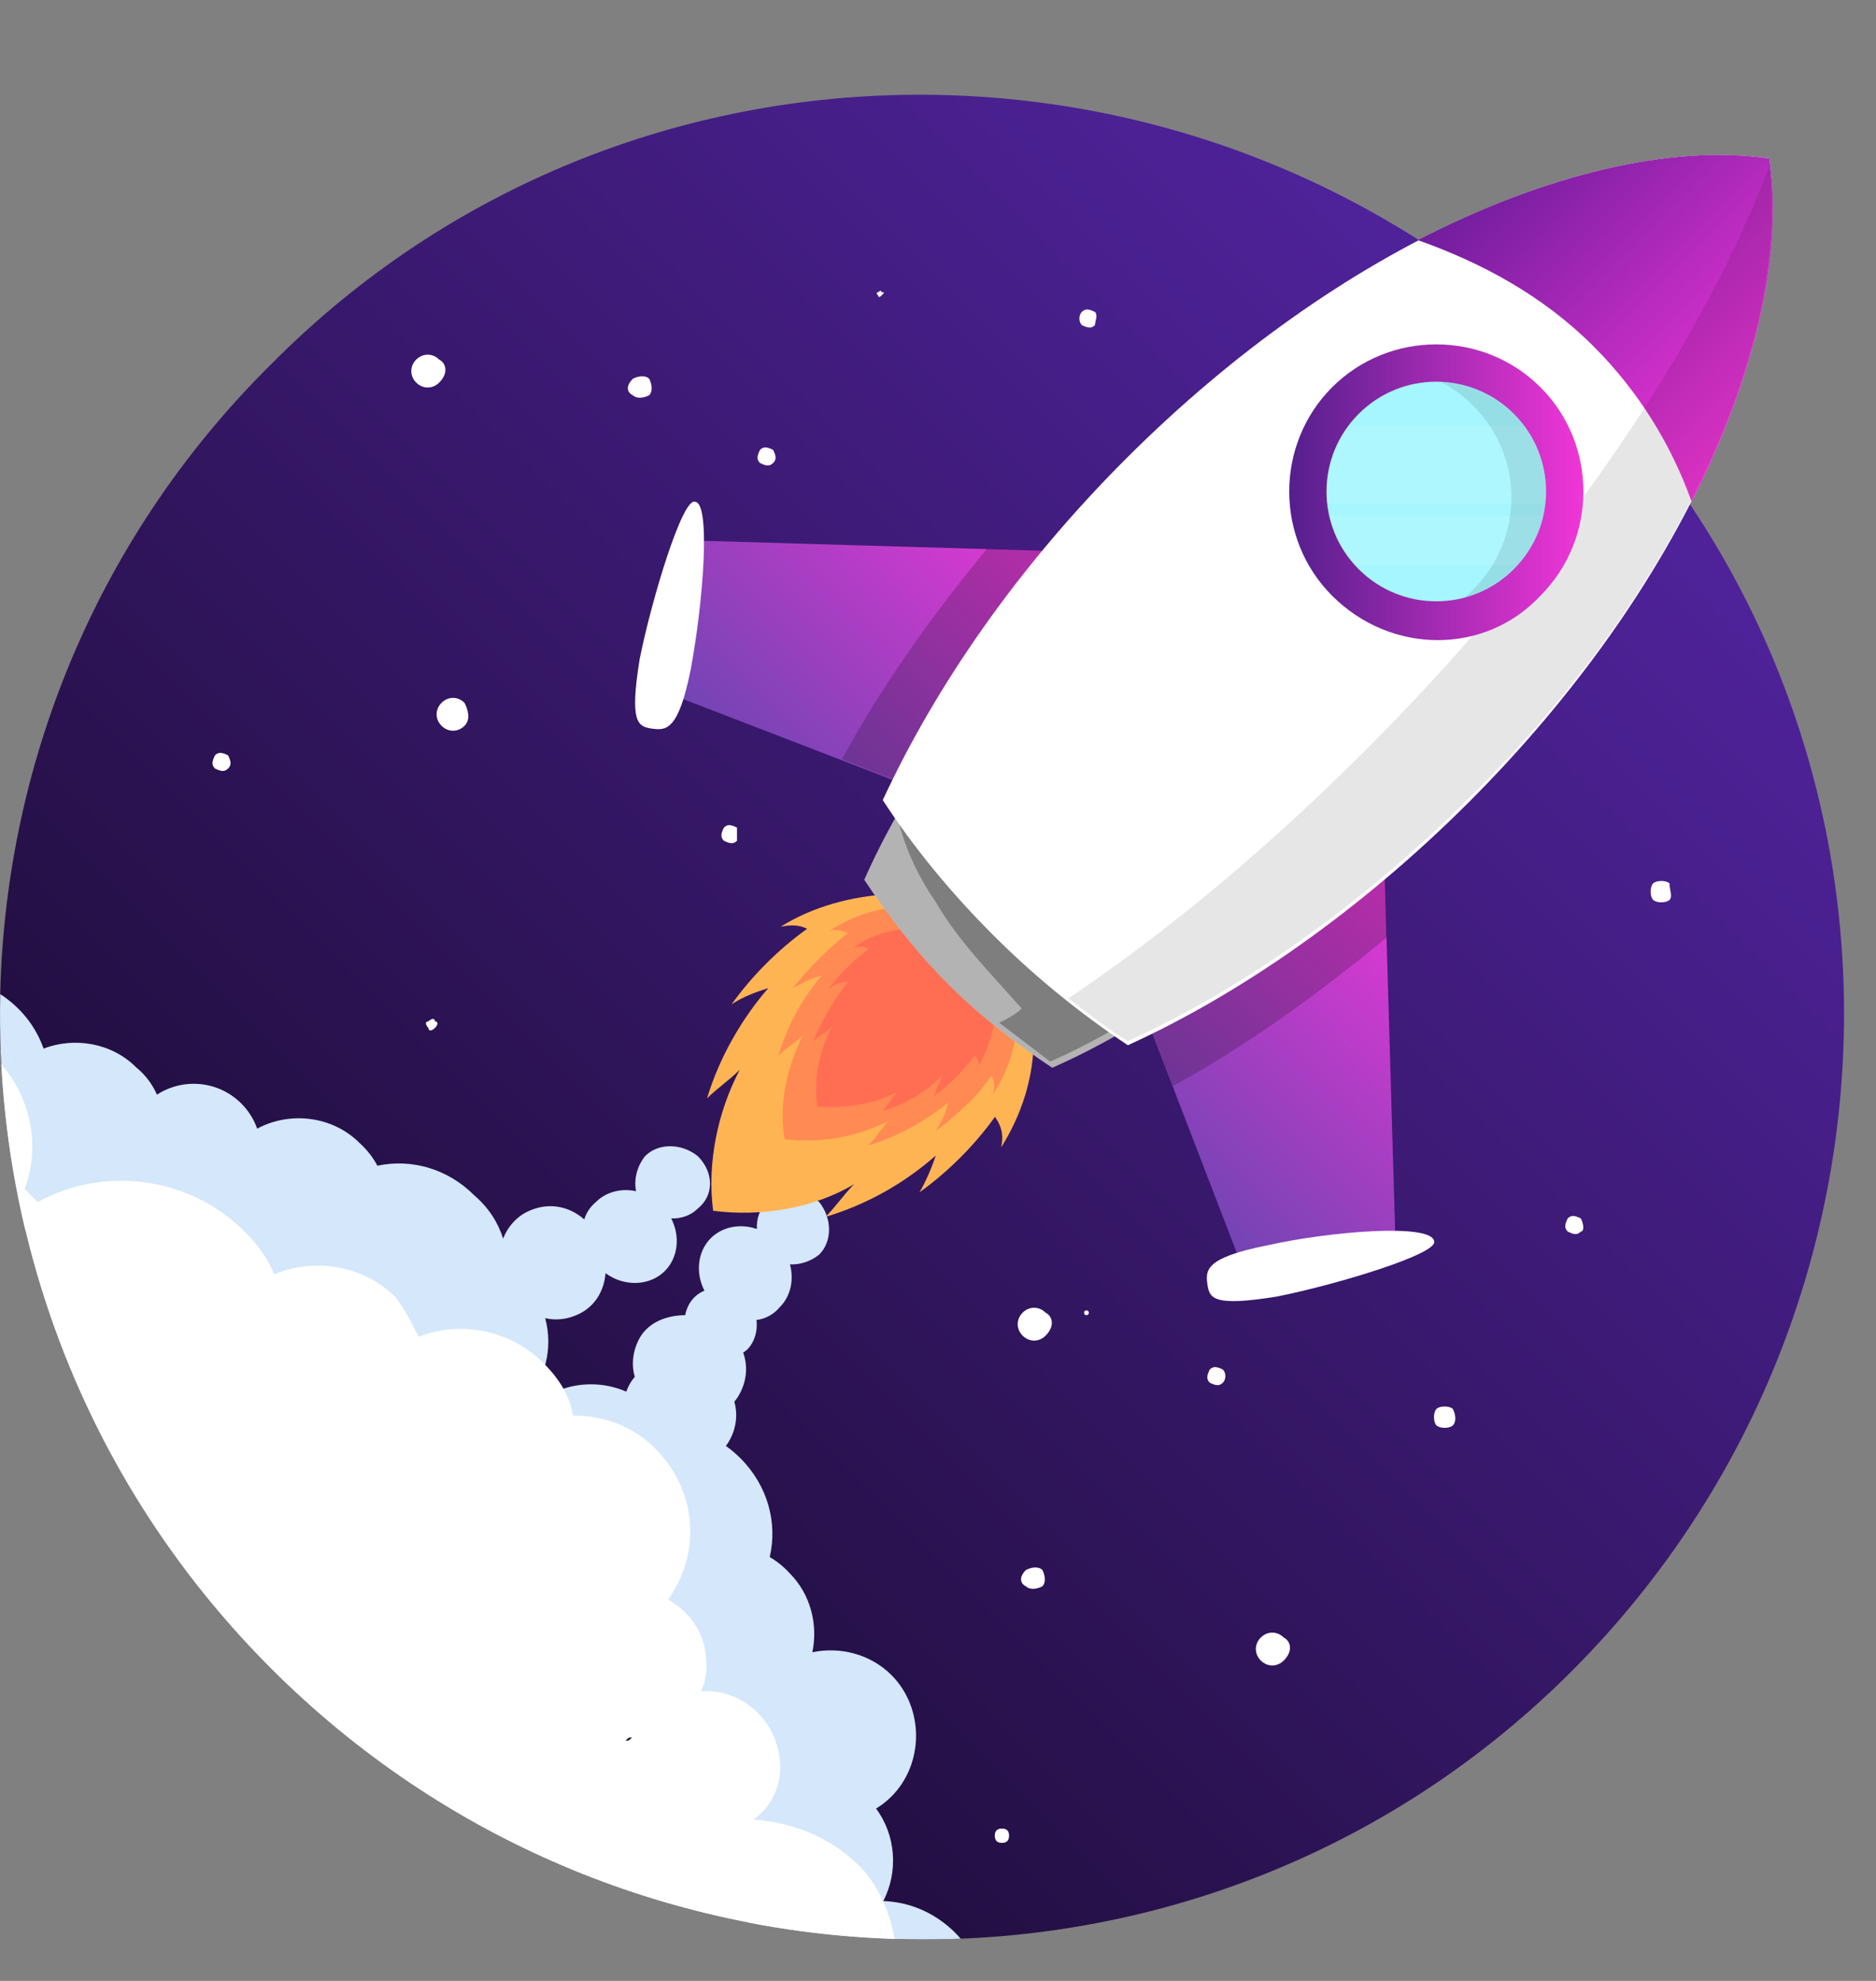 <svg width="36" height="38" viewBox="0 0 36 38" fill="none" xmlns="http://www.w3.org/2000/svg">
<rect x="0" y="0" width="36" height="38" fill="#808080" stroke="none"/>
<path d="M5.198 32.006C12.129 38.937 23.344 38.937 30.212 32.006C37.08 25.075 37.143 13.86 30.212 6.992C23.281 0.124 12.066 0.061 5.198 6.992C-1.733 13.86 -1.733 25.075 5.198 32.006Z" fill="url(#paint0_linear)"/>
<path d="M12.143 7.582C12.206 7.645 12.332 7.645 12.458 7.582C12.521 7.519 12.521 7.393 12.458 7.266C12.395 7.203 12.269 7.203 12.143 7.266C12.017 7.393 12.017 7.519 12.143 7.582Z" fill="white"/>
<path d="M18.239 14.301C18.176 14.364 18.113 14.364 17.987 14.301C17.924 14.238 17.924 14.175 17.987 14.049C18.05 13.986 18.113 13.986 18.239 14.049C18.239 14.175 18.239 14.238 18.239 14.301Z" fill="white"/>
<path d="M21.012 6.236C20.949 6.299 20.886 6.299 20.76 6.236C20.697 6.173 20.697 6.047 20.76 5.984C20.823 5.921 20.886 5.921 21.012 5.984C21.075 6.047 21.012 6.173 21.012 6.236Z" fill="white"/>
<path d="M14.836 8.882C14.773 8.945 14.71 8.945 14.584 8.882C14.521 8.819 14.521 8.756 14.584 8.63C14.647 8.567 14.71 8.567 14.836 8.63C14.899 8.756 14.899 8.819 14.836 8.882Z" fill="white"/>
<path d="M16.915 5.669C16.852 5.732 16.852 5.669 16.852 5.669C16.789 5.606 16.852 5.606 16.852 5.606C16.915 5.543 16.915 5.606 16.915 5.606C16.978 5.606 16.978 5.606 16.915 5.669Z" fill="white"/>
<path d="M8.347 19.719C8.284 19.782 8.221 19.782 8.221 19.719C8.158 19.656 8.158 19.593 8.221 19.593C8.284 19.53 8.347 19.53 8.347 19.593C8.41 19.593 8.41 19.656 8.347 19.719Z" fill="white"/>
<path d="M20.065 25.622C19.939 25.748 19.75 25.748 19.624 25.622C19.498 25.496 19.498 25.307 19.624 25.181C19.75 25.055 19.939 25.055 20.065 25.181C20.191 25.244 20.254 25.433 20.065 25.622Z" fill="white"/>
<path d="M24.635 31.854C24.509 31.98 24.32 31.98 24.194 31.854C24.068 31.728 24.068 31.539 24.194 31.413C24.32 31.287 24.509 31.287 24.635 31.413C24.761 31.476 24.824 31.665 24.635 31.854Z" fill="white"/>
<path d="M8.428 7.339C8.302 7.465 8.113 7.465 7.987 7.339C7.861 7.213 7.861 7.024 7.987 6.898C8.113 6.772 8.302 6.772 8.428 6.898C8.554 6.961 8.617 7.15 8.428 7.339Z" fill="white"/>
<path d="M8.914 13.923C8.788 14.049 8.599 14.049 8.473 13.923C8.347 13.797 8.347 13.608 8.473 13.482C8.599 13.356 8.788 13.356 8.914 13.482C8.977 13.608 9.04 13.797 8.914 13.923Z" fill="white"/>
<path d="M19.688 30.431C19.751 30.494 19.877 30.494 20.003 30.431C20.066 30.368 20.066 30.242 20.003 30.116C19.94 30.053 19.814 30.053 19.688 30.116C19.562 30.242 19.562 30.368 19.688 30.431Z" fill="white"/>
<path d="M30.336 23.625C30.273 23.689 30.21 23.689 30.084 23.625C30.021 23.562 30.021 23.499 30.084 23.373C30.147 23.31 30.21 23.31 30.336 23.373C30.399 23.499 30.399 23.625 30.336 23.625Z" fill="white"/>
<path d="M4.377 14.742C4.314 14.805 4.251 14.805 4.125 14.742C4.062 14.679 4.062 14.616 4.125 14.49C4.188 14.427 4.251 14.427 4.377 14.49C4.44 14.616 4.44 14.679 4.377 14.742Z" fill="white"/>
<path d="M14.143 16.128C14.08 16.191 14.017 16.191 13.891 16.128C13.828 16.065 13.828 16.002 13.891 15.876C13.954 15.813 14.017 15.813 14.143 15.876C14.143 16.002 14.143 16.065 14.143 16.128Z" fill="white"/>
<path d="M23.467 26.524C23.404 26.587 23.341 26.587 23.215 26.524C23.152 26.461 23.152 26.398 23.215 26.272C23.278 26.209 23.341 26.209 23.467 26.272C23.53 26.335 23.53 26.461 23.467 26.524Z" fill="white"/>
<path d="M32.038 17.262C31.975 17.325 31.786 17.325 31.723 17.262C31.66 17.199 31.66 17.01 31.723 16.947C31.786 16.884 31.975 16.884 32.038 16.947C32.038 17.073 32.101 17.199 32.038 17.262Z" fill="white"/>
<path d="M27.88 27.343C27.817 27.406 27.628 27.406 27.565 27.343C27.502 27.28 27.502 27.091 27.565 27.028C27.628 26.965 27.817 26.965 27.88 27.028C27.943 27.154 27.943 27.28 27.88 27.343Z" fill="white"/>
<path d="M19.364 35.214C19.364 35.306 19.319 35.352 19.227 35.352C19.136 35.352 19.09 35.306 19.09 35.214C19.09 35.123 19.136 35.077 19.227 35.077C19.319 35.077 19.364 35.123 19.364 35.214Z" fill="white"/>
<path d="M20.894 25.183C20.894 25.228 20.849 25.228 20.849 25.228C20.803 25.228 20.803 25.183 20.803 25.183C20.803 25.137 20.849 25.137 20.849 25.137C20.849 25.137 20.894 25.137 20.894 25.183Z" fill="white"/>
<path fill-rule="evenodd" clip-rule="evenodd" d="M0.485 23.597C0.597 23.458 0.687 23.302 0.752 23.135C0.895 23.298 1.082 23.411 1.291 23.437C1.593 23.47 1.878 23.361 2.087 23.155C2.124 23.14 2.161 23.124 2.196 23.106C2.381 23.486 2.75 23.741 3.119 23.689C3.319 23.66 3.494 23.54 3.619 23.37C3.784 23.383 3.951 23.363 4.11 23.313C4.155 23.661 4.308 23.996 4.568 24.256C4.855 24.543 5.234 24.7 5.622 24.725C5.692 25.126 5.887 25.512 6.206 25.831C6.546 26.171 6.963 26.37 7.392 26.428C7.47 26.601 7.578 26.762 7.718 26.902C8.348 27.532 9.419 27.532 10.049 26.902C10.477 26.475 10.614 25.845 10.462 25.287C10.676 25.336 10.904 25.309 11.12 25.201C11.426 25.048 11.593 24.756 11.62 24.424C11.99 24.694 12.476 24.665 12.758 24.382C13.009 24.131 13.06 23.721 12.88 23.373C13.071 23.38 13.256 23.317 13.389 23.185C13.704 22.933 13.704 22.492 13.389 22.177C13.073 21.925 12.632 21.925 12.38 22.177C12.22 22.377 12.162 22.629 12.206 22.851C11.922 22.789 11.63 22.864 11.435 23.059C11.323 23.152 11.25 23.267 11.212 23.392C10.897 23.117 10.487 23.06 10.112 23.248C9.898 23.355 9.741 23.541 9.655 23.759C9.557 23.451 9.375 23.165 9.104 22.933C8.586 22.414 7.89 22.224 7.242 22.362C7.158 22.204 7.044 22.056 6.899 21.925C6.379 21.405 5.56 21.314 4.935 21.651C4.873 21.475 4.771 21.309 4.631 21.169C4.191 20.729 3.513 20.673 3.012 20.999C2.925 20.801 2.793 20.622 2.614 20.476C2.145 20.006 1.43 19.886 0.836 20.116C0.685 19.68 0.384 19.315 0.005 19.071C-0.03 20.589 0.13 22.111 0.485 23.597ZM18.435 37.19C17.072 37.244 15.703 37.141 14.358 36.881C14.35 36.873 14.342 36.865 14.334 36.857C13.704 36.227 13.704 35.156 14.334 34.526L14.351 34.509L14.37 34.491C14.267 34.434 14.169 34.362 14.082 34.274C13.729 33.921 13.623 33.413 13.764 32.968C13.416 32.922 13.081 32.77 12.822 32.51C12.531 32.219 12.374 31.835 12.352 31.444C11.974 31.365 11.611 31.174 11.309 30.872C10.976 30.539 10.779 30.133 10.716 29.714C10.518 29.635 10.332 29.517 10.175 29.36C9.482 28.729 9.482 27.658 10.175 27.028C10.662 26.541 11.412 26.431 12.018 26.696C12.031 26.66 12.047 26.623 12.065 26.587C12.097 26.523 12.136 26.465 12.181 26.413C12.115 26.185 12.138 25.938 12.254 25.705C12.421 25.372 12.779 25.232 13.149 25.229C13.173 25.099 13.232 24.98 13.325 24.886C13.38 24.832 13.445 24.789 13.518 24.759C13.339 24.411 13.39 24.002 13.64 23.752C13.862 23.531 14.207 23.465 14.524 23.576C14.515 23.382 14.577 23.193 14.712 23.059C15.027 22.744 15.405 22.807 15.72 23.059C15.972 23.374 15.972 23.815 15.72 24.067C15.553 24.201 15.35 24.263 15.159 24.255C15.241 24.554 15.17 24.869 14.964 25.075C14.843 25.219 14.687 25.299 14.517 25.322C14.542 25.535 14.481 25.747 14.334 25.894C14.31 25.913 14.286 25.93 14.261 25.946C14.349 26.191 14.334 26.46 14.207 26.713C14.175 26.777 14.137 26.835 14.092 26.889C14.157 27.117 14.135 27.363 14.018 27.595C13.993 27.646 13.963 27.694 13.93 27.738C14.027 27.807 14.12 27.885 14.208 27.973C14.735 28.501 14.923 29.212 14.771 29.869C14.909 29.95 15.038 30.053 15.153 30.179C15.555 30.581 15.7 31.163 15.589 31.695C16.121 31.584 16.703 31.73 17.106 32.132C17.736 32.762 17.736 33.833 17.106 34.463C17.016 34.553 16.917 34.63 16.811 34.694C17.194 35.205 17.24 35.911 16.95 36.468C17.002 36.47 17.054 36.474 17.106 36.479C17.641 36.539 18.106 36.809 18.435 37.19Z" fill="#D5E7FA"/>
<path fill-rule="evenodd" clip-rule="evenodd" d="M17.167 37.195C12.827 37.057 8.521 35.328 5.199 32.006C1.973 28.78 0.249 24.627 0.025 20.416C0.619 21.101 0.768 22.037 0.472 22.807L0.724 23.059C1.984 22.366 3.623 22.555 4.694 23.626C4.946 23.878 5.135 24.13 5.261 24.445C6.017 24.13 6.962 24.256 7.592 24.886C7.781 25.138 7.907 25.39 8.033 25.642C8.852 25.327 9.797 25.516 10.427 26.146C10.742 26.461 10.931 26.776 10.995 27.154C11.562 27.154 12.129 27.343 12.57 27.784C13.389 28.603 13.452 29.8 12.822 30.683C13.137 30.872 13.389 31.124 13.515 31.565C13.578 31.88 13.578 32.195 13.452 32.447C14.082 32.384 14.712 32.825 14.901 33.455C15.09 34.022 14.901 34.589 14.46 34.904C15.279 34.967 16.035 35.282 16.602 35.912C16.898 36.282 17.087 36.728 17.167 37.195ZM12.003 33.392C12.066 33.329 12.066 33.329 12.129 33.329C12.066 33.392 12.066 33.392 12.003 33.392Z" fill="white"/>
<mask id="mask0" mask-type="alpha" maskUnits="userSpaceOnUse" x="0" y="0" width="35" height="37">
<rect width="35" height="37" fill="#C4C4C4"/>
</mask>
<g mask="url(#mask0)">
<path d="M19.212 22.011C19.604 21.383 19.839 20.678 19.839 19.894C19.839 19.502 19.643 19.306 19.447 19.032C19.212 18.718 18.977 18.483 18.624 18.365C18.507 18.013 18.271 17.699 17.958 17.542C17.644 17.307 17.448 17.111 17.096 17.151C16.351 17.19 15.606 17.386 14.979 17.778C15.175 17.739 15.332 17.739 15.489 17.817C14.94 18.209 14.43 18.719 14.038 19.267C14.273 19.111 14.508 19.032 14.744 18.954C14.234 19.542 13.803 20.287 13.568 21.07C13.764 20.875 13.999 20.718 14.195 20.522C13.764 21.345 13.567 22.325 13.685 23.226L13.646 23.265L13.685 23.226C14.586 23.344 15.605 23.187 16.39 22.716C16.194 22.913 16.037 23.148 15.841 23.344C16.625 23.108 17.33 22.716 17.957 22.168C17.879 22.403 17.761 22.677 17.644 22.873C18.192 22.481 18.702 21.971 19.094 21.423C19.251 21.658 19.251 21.815 19.212 22.011Z" fill="#FFB453"/>
<path d="M19.055 20.992C19.369 20.522 19.526 19.973 19.526 19.424C19.565 19.15 19.408 18.993 19.251 18.758C19.095 18.523 18.86 18.366 18.624 18.287C18.546 18.052 18.389 17.817 18.154 17.66C17.919 17.504 17.762 17.347 17.488 17.386C16.939 17.386 16.39 17.543 15.92 17.857C16.037 17.817 16.155 17.857 16.273 17.896C15.881 18.209 15.528 18.562 15.214 18.954C15.371 18.876 15.567 18.758 15.763 18.719C15.371 19.189 15.097 19.699 14.94 20.248C15.096 20.091 15.253 20.012 15.41 19.856C15.096 20.483 14.94 21.188 15.057 21.855C15.762 21.933 16.429 21.815 17.056 21.502C16.899 21.659 16.821 21.815 16.664 21.972C17.213 21.815 17.762 21.502 18.193 21.149C18.154 21.345 18.075 21.502 17.958 21.698C18.35 21.384 18.742 21.07 19.016 20.639C19.094 20.718 19.094 20.874 19.055 20.992Z" fill="#FF8A53"/>
<path d="M18.743 20.521C18.939 20.169 19.096 19.777 19.096 19.385C19.096 19.149 19.017 19.071 18.86 18.914C18.743 18.718 18.586 18.64 18.39 18.523C18.351 18.326 18.194 18.17 17.998 18.052C17.802 17.935 17.724 17.856 17.528 17.817C17.136 17.817 16.705 17.935 16.391 18.17C16.47 18.17 16.587 18.131 16.666 18.209C16.352 18.444 16.078 18.719 15.882 18.993C15.999 18.875 16.117 18.836 16.273 18.836C15.999 19.189 15.764 19.581 15.607 19.973C15.725 19.855 15.842 19.816 15.96 19.699C15.725 20.169 15.607 20.679 15.685 21.227C16.195 21.267 16.744 21.188 17.214 20.953C17.096 21.07 17.057 21.188 16.939 21.306C17.371 21.188 17.763 20.953 18.076 20.639C18.037 20.757 17.959 20.913 17.919 21.031C18.233 20.796 18.508 20.521 18.703 20.247C18.782 20.326 18.821 20.443 18.743 20.521Z" fill="#FF6E53"/>
<path d="M26.777 23.774L26.542 15.778L21.172 15.975L21.369 10.605L13.373 10.371L12.746 13.271L20.78 16.367L23.876 24.402L26.777 23.774Z" fill="url(#paint1_linear)"/>
<path opacity="0.2" d="M21.369 10.605L18.939 10.527C17.842 11.86 16.901 13.193 16.156 14.565L20.781 16.367L22.505 20.835C23.877 20.09 25.249 19.11 26.621 17.974L26.543 15.779L21.134 16.014L21.369 10.605Z" fill="black"/>
<path d="M29.6 7.39C27.013 6.998 23.289 8.684 20.153 11.82C18.546 13.427 17.331 15.191 16.586 16.877C17.056 17.582 17.566 18.248 18.193 18.875C18.82 19.503 19.486 20.012 20.192 20.482C21.877 19.737 23.641 18.522 25.248 16.915C28.345 13.74 29.992 9.977 29.6 7.39Z" fill="white"/>
<path opacity="0.3" d="M29.6 7.39C27.013 6.998 23.289 8.684 20.153 11.82C18.546 13.427 17.331 15.191 16.586 16.877C17.056 17.582 17.566 18.248 18.193 18.875C18.82 19.503 19.486 20.012 20.192 20.482C21.877 19.737 23.641 18.522 25.248 16.915C28.345 13.74 29.992 9.977 29.6 7.39Z" fill="black"/>
<path opacity="0.3" d="M17.215 15.622C17.333 16.21 17.607 16.798 17.96 17.308C18.391 18.052 19.018 18.68 19.606 19.346C19.488 19.463 19.331 19.542 19.175 19.62C19.488 19.855 19.841 20.13 20.154 20.365C20.86 20.051 21.566 19.659 22.271 19.189C22.31 18.914 22.232 18.601 22.154 18.366C21.919 17.66 21.527 17.033 21.096 16.445C20.704 15.896 20.273 15.309 19.645 14.995C19.058 14.721 18.352 14.721 17.686 14.76C17.529 15.074 17.333 15.348 17.215 15.622Z" fill="black"/>
<path d="M33.952 3.039C30.581 2.569 25.721 4.686 21.605 8.802C19.527 10.88 17.959 13.153 16.94 15.348C17.527 16.25 18.233 17.112 19.056 17.935C19.84 18.719 20.702 19.424 21.643 20.051C23.799 19.071 26.111 17.464 28.189 15.386C32.305 11.27 34.422 6.41 33.952 3.039Z" fill="white"/>
<path d="M30.581 6.645C31.443 7.507 32.07 8.527 32.462 9.624C33.677 7.233 34.226 4.881 33.952 3.039C32.031 2.765 29.64 3.353 27.21 4.607C28.425 5.038 29.601 5.665 30.581 6.645Z" fill="url(#paint2_linear)"/>
<path d="M13.255 12.84C13.02 14.016 12.785 14.016 12.51 13.977C12.236 13.938 12.079 13.859 12.275 12.644C12.511 11.468 13.099 9.548 13.334 9.626C13.648 9.626 13.491 11.586 13.255 12.84Z" fill="white"/>
<path d="M24.307 23.892C23.131 24.127 23.131 24.363 23.17 24.637C23.209 24.911 23.288 25.068 24.503 24.872C25.679 24.637 27.599 24.049 27.521 23.813C27.482 23.461 25.522 23.618 24.307 23.892Z" fill="white"/>
<path opacity="0.1" d="M33.951 3.195C32.657 6.606 29.952 10.643 26.228 14.367C24.347 16.249 22.426 17.856 20.505 19.15C20.858 19.424 21.25 19.738 21.642 19.973C23.797 18.993 26.11 17.385 28.188 15.308C32.226 11.348 34.343 6.566 33.951 3.195Z" fill="black"/>
<path d="M29.365 11.153C28.385 12.133 26.817 12.133 25.837 11.153C24.857 10.173 24.858 8.605 25.837 7.625C26.817 6.645 28.385 6.645 29.365 7.625C30.306 8.644 30.306 10.212 29.365 11.153Z" fill="#A6F6FF"/>
<g opacity="0.3">
<path opacity="0.3" d="M29.757 8.174L25.524 8.174C25.249 8.606 25.171 9.154 25.21 9.664L30.149 9.663C30.11 9.154 29.992 8.644 29.757 8.174Z" fill="white"/>
<path opacity="0.3" d="M29.6 10.839C29.796 10.565 29.953 10.251 29.992 9.899L25.132 9.899C25.21 10.213 25.328 10.566 25.524 10.84L29.6 10.839Z" fill="white"/>
</g>
<path opacity="0.1" d="M29.327 7.665C28.661 6.998 27.681 6.803 26.858 7.077C27.407 7.155 27.877 7.391 28.269 7.782C29.249 8.762 29.249 10.33 28.269 11.31C27.955 11.624 27.602 11.82 27.249 11.937C27.955 12.016 28.739 11.78 29.288 11.232C30.307 10.212 30.307 8.645 29.327 7.665Z" fill="black"/>
<path d="M25.563 11.428C24.465 10.33 24.466 8.527 25.563 7.429C26.661 6.332 28.464 6.332 29.561 7.429C30.659 8.526 30.659 10.329 29.561 11.427C28.502 12.564 26.699 12.564 25.563 11.428ZM29.052 7.939C28.229 7.116 26.896 7.116 26.073 7.939C25.25 8.762 25.249 10.095 26.072 10.918C26.895 11.741 28.228 11.741 29.051 10.918C29.875 10.094 29.875 8.762 29.052 7.939Z" fill="url(#paint3_linear)"/>
</g>
<defs>
<linearGradient id="paint0_linear" x1="6.716" y1="30.436" x2="31.669" y2="5.484" gradientUnits="userSpaceOnUse">
<stop stop-color="#1E0D39"/>
<stop offset="1" stop-color="#5324A2"/>
</linearGradient>
<linearGradient id="paint1_linear" x1="18.135" y1="18.992" x2="24.079" y2="13.048" gradientUnits="userSpaceOnUse">
<stop stop-color="#6D45B2"/>
<stop offset="1" stop-color="#F236D8"/>
</linearGradient>
<linearGradient id="paint2_linear" x1="29.287" y1="2.534" x2="34.42" y2="7.668" gradientUnits="userSpaceOnUse">
<stop stop-color="#711D9E"/>
<stop offset="1" stop-color="#F236D8"/>
</linearGradient>
<linearGradient id="paint3_linear" x1="24.757" y1="9.422" x2="30.445" y2="9.423" gradientUnits="userSpaceOnUse">
<stop stop-color="#551F8D"/>
<stop offset="1" stop-color="#F236D8"/>
</linearGradient>
</defs>
</svg>
